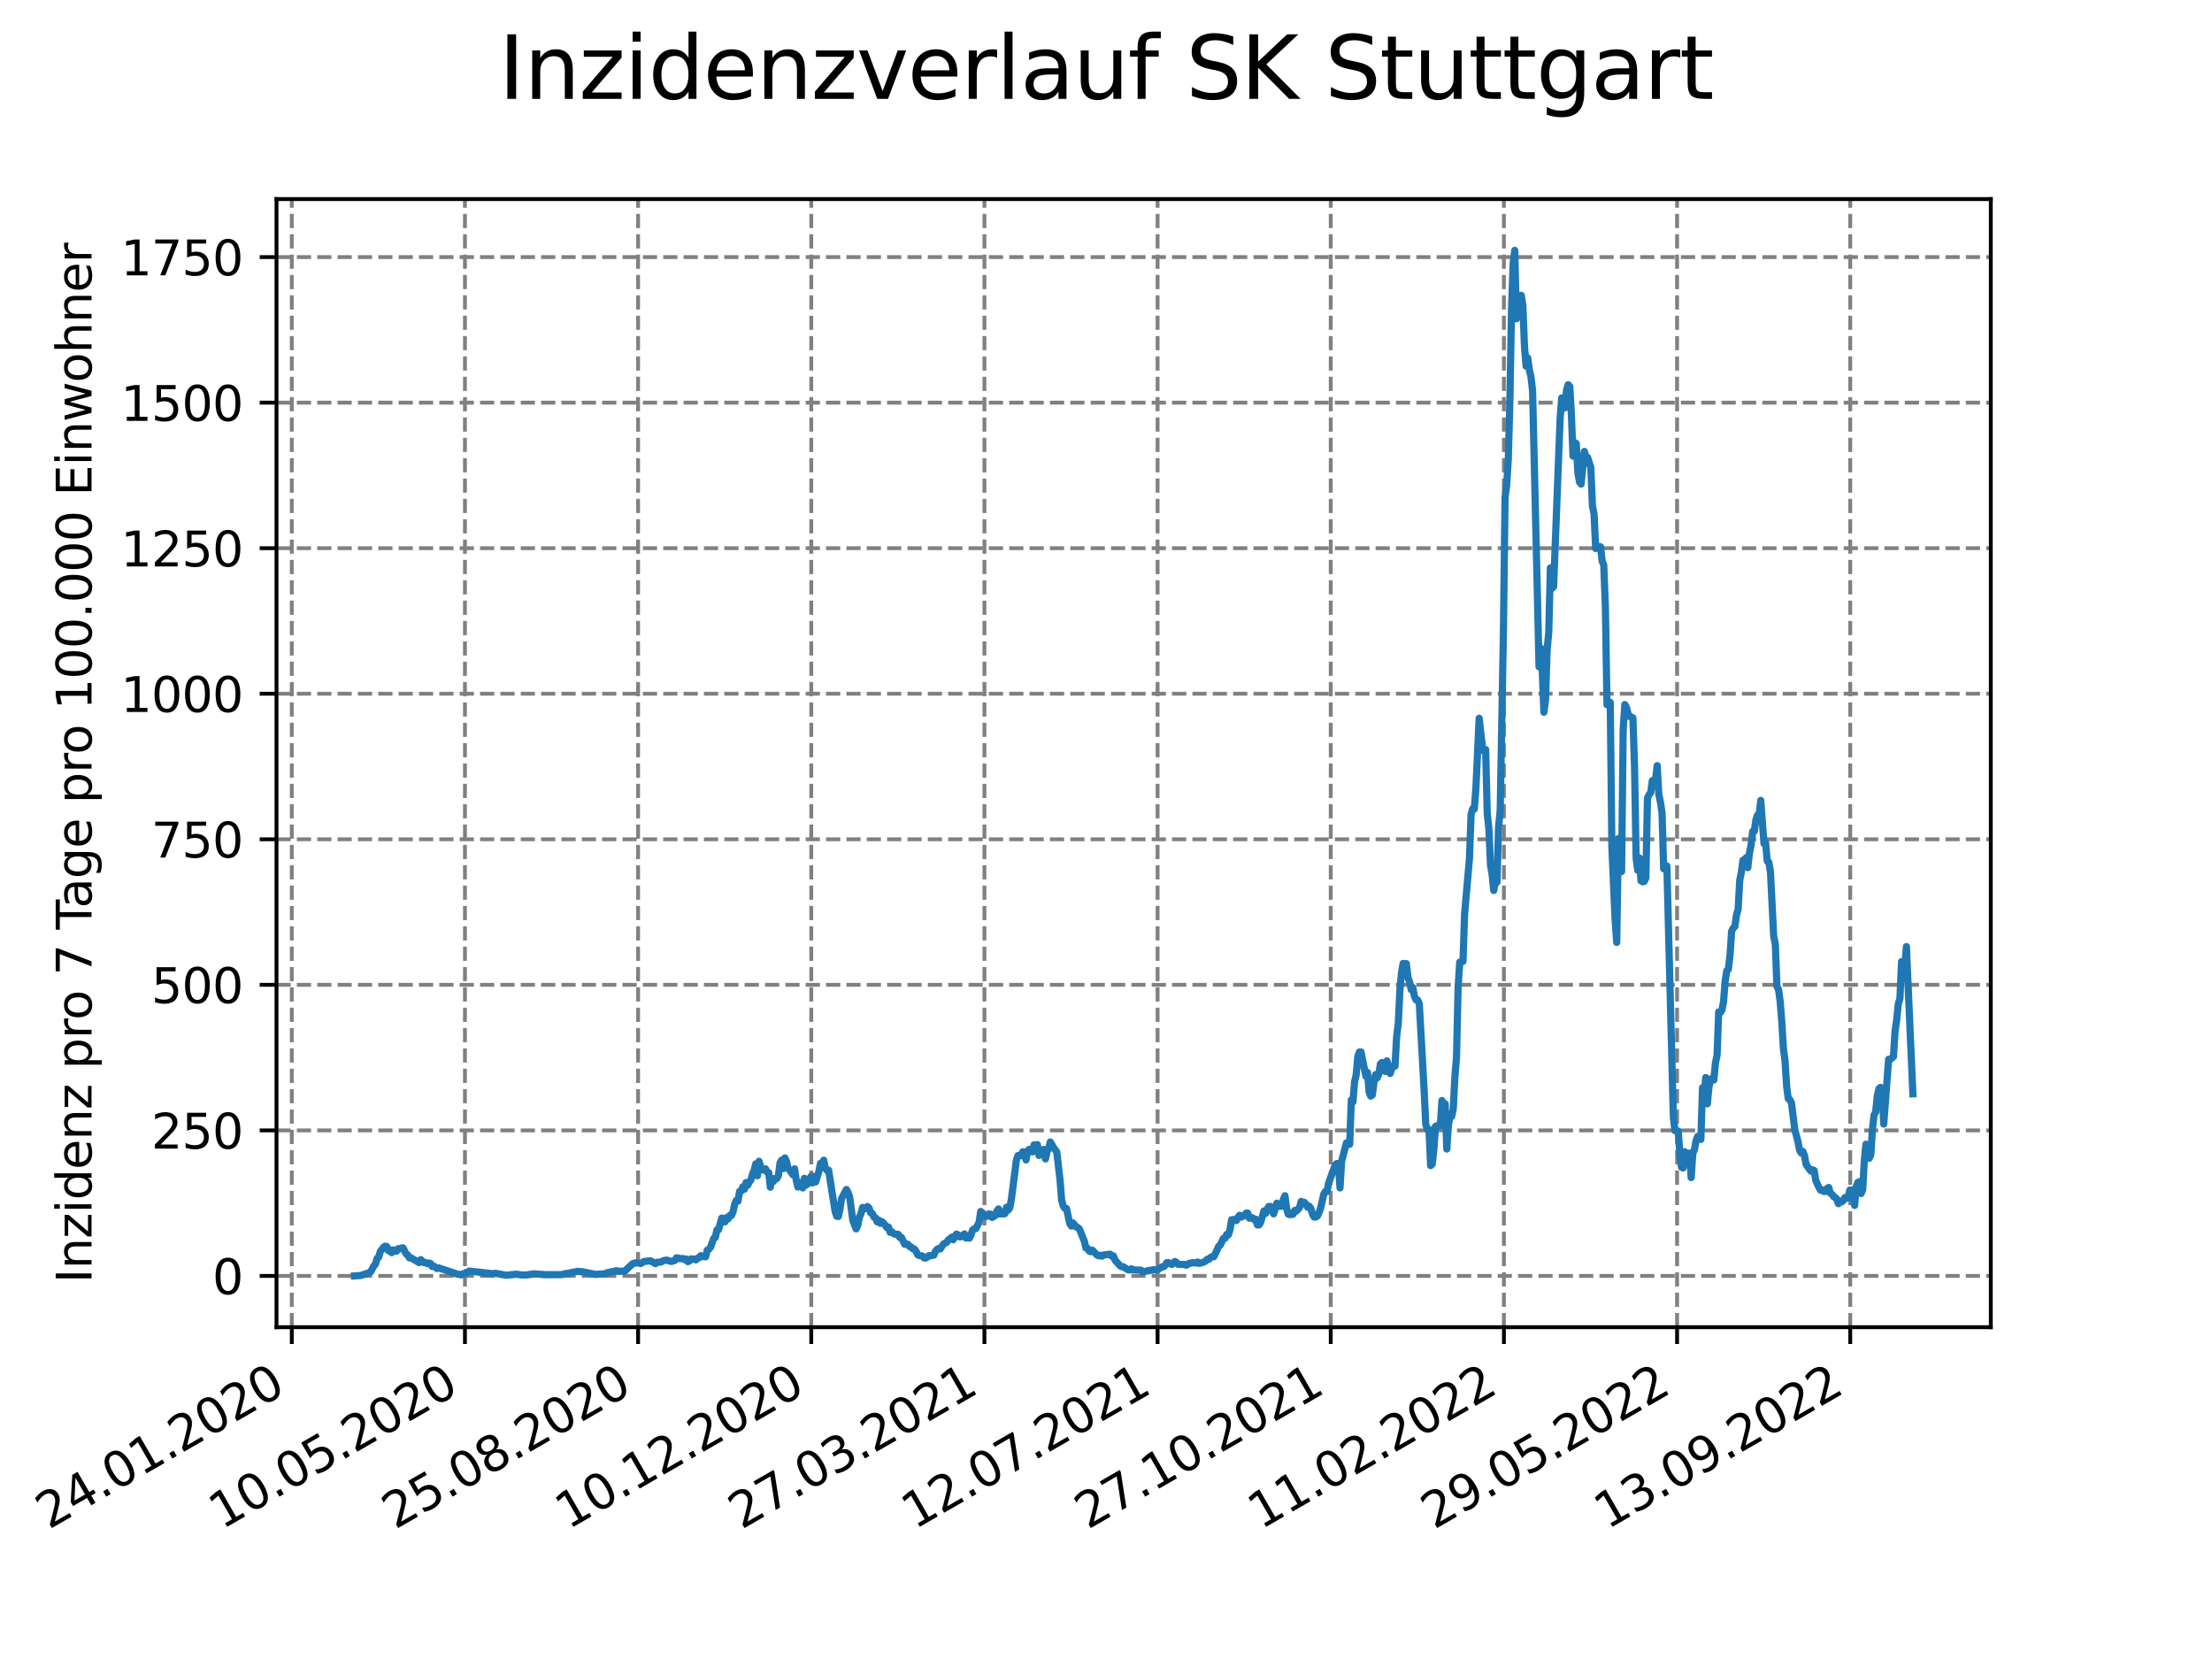 <?xml version="1.0" encoding="utf-8" standalone="no"?>
<!DOCTYPE svg PUBLIC "-//W3C//DTD SVG 1.1//EN"
  "http://www.w3.org/Graphics/SVG/1.1/DTD/svg11.dtd">
<svg xmlns:xlink="http://www.w3.org/1999/xlink" width="460.8pt" height="345.6pt" viewBox="0 0 460.8 345.6" xmlns="http://www.w3.org/2000/svg" version="1.1">
 <defs>
  <style type="text/css">*{stroke-linejoin: round; stroke-linecap: butt}</style>
 </defs>
 <g id="figure_1">
  <g id="patch_1">
   <path d="M 0 345.6 
L 460.8 345.6 
L 460.8 0 
L 0 0 
z
" style="fill: #ffffff"/>
  </g>
  <g id="axes_1">
   <g id="patch_2">
    <path d="M 57.6 276.48 
L 414.72 276.48 
L 414.72 41.472 
L 57.6 41.472 
z
" style="fill: #ffffff"/>
   </g>
   <g id="matplotlib.axis_1">
    <g id="xtick_1">
     <g id="line2d_1">
      <path d="M 60.783 276.48 
L 60.783 41.472 
" clip-path="url(#pcd054cbe69)" style="fill: none; stroke-dasharray: 2.96,1.28; stroke-dashoffset: 0; stroke: #808080; stroke-width: 0.8"/>
     </g>
     <g id="line2d_2">
      <defs>
       <path id="mf16e978d07" d="M 0 0 
L 0 3.5 
" style="stroke: #000000; stroke-width: 0.8"/>
      </defs>
      <g>
       <use xlink:href="#mf16e978d07" x="60.783" y="276.48" style="stroke: #000000; stroke-width: 0.8"/>
      </g>
     </g>
     <g id="text_1">
      <!-- 24.01.2020 -->
      <g transform="translate(10.158 318.689) rotate(-30) scale(0.1 -0.1)">
       <defs>
        <path id="DejaVuSans-32" d="M 1228 531 
L 3431 531 
L 3431 0 
L 469 0 
L 469 531 
Q 828 903 1448 1529 
Q 2069 2156 2228 2338 
Q 2531 2678 2651 2914 
Q 2772 3150 2772 3378 
Q 2772 3750 2511 3984 
Q 2250 4219 1831 4219 
Q 1534 4219 1204 4116 
Q 875 4013 500 3803 
L 500 4441 
Q 881 4594 1212 4672 
Q 1544 4750 1819 4750 
Q 2544 4750 2975 4387 
Q 3406 4025 3406 3419 
Q 3406 3131 3298 2873 
Q 3191 2616 2906 2266 
Q 2828 2175 2409 1742 
Q 1991 1309 1228 531 
z
" transform="scale(0.016)"/>
        <path id="DejaVuSans-34" d="M 2419 4116 
L 825 1625 
L 2419 1625 
L 2419 4116 
z
M 2253 4666 
L 3047 4666 
L 3047 1625 
L 3713 1625 
L 3713 1100 
L 3047 1100 
L 3047 0 
L 2419 0 
L 2419 1100 
L 313 1100 
L 313 1709 
L 2253 4666 
z
" transform="scale(0.016)"/>
        <path id="DejaVuSans-2e" d="M 684 794 
L 1344 794 
L 1344 0 
L 684 0 
L 684 794 
z
" transform="scale(0.016)"/>
        <path id="DejaVuSans-30" d="M 2034 4250 
Q 1547 4250 1301 3770 
Q 1056 3291 1056 2328 
Q 1056 1369 1301 889 
Q 1547 409 2034 409 
Q 2525 409 2770 889 
Q 3016 1369 3016 2328 
Q 3016 3291 2770 3770 
Q 2525 4250 2034 4250 
z
M 2034 4750 
Q 2819 4750 3233 4129 
Q 3647 3509 3647 2328 
Q 3647 1150 3233 529 
Q 2819 -91 2034 -91 
Q 1250 -91 836 529 
Q 422 1150 422 2328 
Q 422 3509 836 4129 
Q 1250 4750 2034 4750 
z
" transform="scale(0.016)"/>
        <path id="DejaVuSans-31" d="M 794 531 
L 1825 531 
L 1825 4091 
L 703 3866 
L 703 4441 
L 1819 4666 
L 2450 4666 
L 2450 531 
L 3481 531 
L 3481 0 
L 794 0 
L 794 531 
z
" transform="scale(0.016)"/>
       </defs>
       <use xlink:href="#DejaVuSans-32"/>
       <use xlink:href="#DejaVuSans-34" x="63.623"/>
       <use xlink:href="#DejaVuSans-2e" x="127.246"/>
       <use xlink:href="#DejaVuSans-30" x="159.033"/>
       <use xlink:href="#DejaVuSans-31" x="222.656"/>
       <use xlink:href="#DejaVuSans-2e" x="286.279"/>
       <use xlink:href="#DejaVuSans-32" x="318.066"/>
       <use xlink:href="#DejaVuSans-30" x="381.689"/>
       <use xlink:href="#DejaVuSans-32" x="445.312"/>
       <use xlink:href="#DejaVuSans-30" x="508.936"/>
      </g>
     </g>
    </g>
    <g id="xtick_2">
     <g id="line2d_3">
      <path d="M 96.856 276.48 
L 96.856 41.472 
" clip-path="url(#pcd054cbe69)" style="fill: none; stroke-dasharray: 2.96,1.28; stroke-dashoffset: 0; stroke: #808080; stroke-width: 0.8"/>
     </g>
     <g id="line2d_4">
      <g>
       <use xlink:href="#mf16e978d07" x="96.856" y="276.48" style="stroke: #000000; stroke-width: 0.8"/>
      </g>
     </g>
     <g id="text_2">
      <!-- 10.05.2020 -->
      <g transform="translate(46.231 318.689) rotate(-30) scale(0.1 -0.1)">
       <defs>
        <path id="DejaVuSans-35" d="M 691 4666 
L 3169 4666 
L 3169 4134 
L 1269 4134 
L 1269 2991 
Q 1406 3038 1543 3061 
Q 1681 3084 1819 3084 
Q 2600 3084 3056 2656 
Q 3513 2228 3513 1497 
Q 3513 744 3044 326 
Q 2575 -91 1722 -91 
Q 1428 -91 1123 -41 
Q 819 9 494 109 
L 494 744 
Q 775 591 1075 516 
Q 1375 441 1709 441 
Q 2250 441 2565 725 
Q 2881 1009 2881 1497 
Q 2881 1984 2565 2268 
Q 2250 2553 1709 2553 
Q 1456 2553 1204 2497 
Q 953 2441 691 2322 
L 691 4666 
z
" transform="scale(0.016)"/>
       </defs>
       <use xlink:href="#DejaVuSans-31"/>
       <use xlink:href="#DejaVuSans-30" x="63.623"/>
       <use xlink:href="#DejaVuSans-2e" x="127.246"/>
       <use xlink:href="#DejaVuSans-30" x="159.033"/>
       <use xlink:href="#DejaVuSans-35" x="222.656"/>
       <use xlink:href="#DejaVuSans-2e" x="286.279"/>
       <use xlink:href="#DejaVuSans-32" x="318.066"/>
       <use xlink:href="#DejaVuSans-30" x="381.689"/>
       <use xlink:href="#DejaVuSans-32" x="445.312"/>
       <use xlink:href="#DejaVuSans-30" x="508.936"/>
      </g>
     </g>
    </g>
    <g id="xtick_3">
     <g id="line2d_5">
      <path d="M 132.929 276.48 
L 132.929 41.472 
" clip-path="url(#pcd054cbe69)" style="fill: none; stroke-dasharray: 2.96,1.28; stroke-dashoffset: 0; stroke: #808080; stroke-width: 0.8"/>
     </g>
     <g id="line2d_6">
      <g>
       <use xlink:href="#mf16e978d07" x="132.929" y="276.48" style="stroke: #000000; stroke-width: 0.8"/>
      </g>
     </g>
     <g id="text_3">
      <!-- 25.08.2020 -->
      <g transform="translate(82.303 318.689) rotate(-30) scale(0.1 -0.1)">
       <defs>
        <path id="DejaVuSans-38" d="M 2034 2216 
Q 1584 2216 1326 1975 
Q 1069 1734 1069 1313 
Q 1069 891 1326 650 
Q 1584 409 2034 409 
Q 2484 409 2743 651 
Q 3003 894 3003 1313 
Q 3003 1734 2745 1975 
Q 2488 2216 2034 2216 
z
M 1403 2484 
Q 997 2584 770 2862 
Q 544 3141 544 3541 
Q 544 4100 942 4425 
Q 1341 4750 2034 4750 
Q 2731 4750 3128 4425 
Q 3525 4100 3525 3541 
Q 3525 3141 3298 2862 
Q 3072 2584 2669 2484 
Q 3125 2378 3379 2068 
Q 3634 1759 3634 1313 
Q 3634 634 3220 271 
Q 2806 -91 2034 -91 
Q 1263 -91 848 271 
Q 434 634 434 1313 
Q 434 1759 690 2068 
Q 947 2378 1403 2484 
z
M 1172 3481 
Q 1172 3119 1398 2916 
Q 1625 2713 2034 2713 
Q 2441 2713 2670 2916 
Q 2900 3119 2900 3481 
Q 2900 3844 2670 4047 
Q 2441 4250 2034 4250 
Q 1625 4250 1398 4047 
Q 1172 3844 1172 3481 
z
" transform="scale(0.016)"/>
       </defs>
       <use xlink:href="#DejaVuSans-32"/>
       <use xlink:href="#DejaVuSans-35" x="63.623"/>
       <use xlink:href="#DejaVuSans-2e" x="127.246"/>
       <use xlink:href="#DejaVuSans-30" x="159.033"/>
       <use xlink:href="#DejaVuSans-38" x="222.656"/>
       <use xlink:href="#DejaVuSans-2e" x="286.279"/>
       <use xlink:href="#DejaVuSans-32" x="318.066"/>
       <use xlink:href="#DejaVuSans-30" x="381.689"/>
       <use xlink:href="#DejaVuSans-32" x="445.312"/>
       <use xlink:href="#DejaVuSans-30" x="508.936"/>
      </g>
     </g>
    </g>
    <g id="xtick_4">
     <g id="line2d_7">
      <path d="M 169.001 276.48 
L 169.001 41.472 
" clip-path="url(#pcd054cbe69)" style="fill: none; stroke-dasharray: 2.96,1.28; stroke-dashoffset: 0; stroke: #808080; stroke-width: 0.8"/>
     </g>
     <g id="line2d_8">
      <g>
       <use xlink:href="#mf16e978d07" x="169.001" y="276.48" style="stroke: #000000; stroke-width: 0.8"/>
      </g>
     </g>
     <g id="text_4">
      <!-- 10.12.2020 -->
      <g transform="translate(118.376 318.689) rotate(-30) scale(0.1 -0.1)">
       <use xlink:href="#DejaVuSans-31"/>
       <use xlink:href="#DejaVuSans-30" x="63.623"/>
       <use xlink:href="#DejaVuSans-2e" x="127.246"/>
       <use xlink:href="#DejaVuSans-31" x="159.033"/>
       <use xlink:href="#DejaVuSans-32" x="222.656"/>
       <use xlink:href="#DejaVuSans-2e" x="286.279"/>
       <use xlink:href="#DejaVuSans-32" x="318.066"/>
       <use xlink:href="#DejaVuSans-30" x="381.689"/>
       <use xlink:href="#DejaVuSans-32" x="445.312"/>
       <use xlink:href="#DejaVuSans-30" x="508.936"/>
      </g>
     </g>
    </g>
    <g id="xtick_5">
     <g id="line2d_9">
      <path d="M 205.074 276.48 
L 205.074 41.472 
" clip-path="url(#pcd054cbe69)" style="fill: none; stroke-dasharray: 2.96,1.28; stroke-dashoffset: 0; stroke: #808080; stroke-width: 0.8"/>
     </g>
     <g id="line2d_10">
      <g>
       <use xlink:href="#mf16e978d07" x="205.074" y="276.48" style="stroke: #000000; stroke-width: 0.8"/>
      </g>
     </g>
     <g id="text_5">
      <!-- 27.03.2021 -->
      <g transform="translate(154.449 318.689) rotate(-30) scale(0.1 -0.1)">
       <defs>
        <path id="DejaVuSans-37" d="M 525 4666 
L 3525 4666 
L 3525 4397 
L 1831 0 
L 1172 0 
L 2766 4134 
L 525 4134 
L 525 4666 
z
" transform="scale(0.016)"/>
        <path id="DejaVuSans-33" d="M 2597 2516 
Q 3050 2419 3304 2112 
Q 3559 1806 3559 1356 
Q 3559 666 3084 287 
Q 2609 -91 1734 -91 
Q 1441 -91 1130 -33 
Q 819 25 488 141 
L 488 750 
Q 750 597 1062 519 
Q 1375 441 1716 441 
Q 2309 441 2620 675 
Q 2931 909 2931 1356 
Q 2931 1769 2642 2001 
Q 2353 2234 1838 2234 
L 1294 2234 
L 1294 2753 
L 1863 2753 
Q 2328 2753 2575 2939 
Q 2822 3125 2822 3475 
Q 2822 3834 2567 4026 
Q 2313 4219 1838 4219 
Q 1578 4219 1281 4162 
Q 984 4106 628 3988 
L 628 4550 
Q 988 4650 1302 4700 
Q 1616 4750 1894 4750 
Q 2613 4750 3031 4423 
Q 3450 4097 3450 3541 
Q 3450 3153 3228 2886 
Q 3006 2619 2597 2516 
z
" transform="scale(0.016)"/>
       </defs>
       <use xlink:href="#DejaVuSans-32"/>
       <use xlink:href="#DejaVuSans-37" x="63.623"/>
       <use xlink:href="#DejaVuSans-2e" x="127.246"/>
       <use xlink:href="#DejaVuSans-30" x="159.033"/>
       <use xlink:href="#DejaVuSans-33" x="222.656"/>
       <use xlink:href="#DejaVuSans-2e" x="286.279"/>
       <use xlink:href="#DejaVuSans-32" x="318.066"/>
       <use xlink:href="#DejaVuSans-30" x="381.689"/>
       <use xlink:href="#DejaVuSans-32" x="445.312"/>
       <use xlink:href="#DejaVuSans-31" x="508.936"/>
      </g>
     </g>
    </g>
    <g id="xtick_6">
     <g id="line2d_11">
      <path d="M 241.147 276.48 
L 241.147 41.472 
" clip-path="url(#pcd054cbe69)" style="fill: none; stroke-dasharray: 2.96,1.28; stroke-dashoffset: 0; stroke: #808080; stroke-width: 0.8"/>
     </g>
     <g id="line2d_12">
      <g>
       <use xlink:href="#mf16e978d07" x="241.147" y="276.48" style="stroke: #000000; stroke-width: 0.8"/>
      </g>
     </g>
     <g id="text_6">
      <!-- 12.07.2021 -->
      <g transform="translate(190.521 318.689) rotate(-30) scale(0.1 -0.1)">
       <use xlink:href="#DejaVuSans-31"/>
       <use xlink:href="#DejaVuSans-32" x="63.623"/>
       <use xlink:href="#DejaVuSans-2e" x="127.246"/>
       <use xlink:href="#DejaVuSans-30" x="159.033"/>
       <use xlink:href="#DejaVuSans-37" x="222.656"/>
       <use xlink:href="#DejaVuSans-2e" x="286.279"/>
       <use xlink:href="#DejaVuSans-32" x="318.066"/>
       <use xlink:href="#DejaVuSans-30" x="381.689"/>
       <use xlink:href="#DejaVuSans-32" x="445.312"/>
       <use xlink:href="#DejaVuSans-31" x="508.936"/>
      </g>
     </g>
    </g>
    <g id="xtick_7">
     <g id="line2d_13">
      <path d="M 277.219 276.48 
L 277.219 41.472 
" clip-path="url(#pcd054cbe69)" style="fill: none; stroke-dasharray: 2.96,1.28; stroke-dashoffset: 0; stroke: #808080; stroke-width: 0.8"/>
     </g>
     <g id="line2d_14">
      <g>
       <use xlink:href="#mf16e978d07" x="277.219" y="276.48" style="stroke: #000000; stroke-width: 0.8"/>
      </g>
     </g>
     <g id="text_7">
      <!-- 27.10.2021 -->
      <g transform="translate(226.594 318.689) rotate(-30) scale(0.1 -0.1)">
       <use xlink:href="#DejaVuSans-32"/>
       <use xlink:href="#DejaVuSans-37" x="63.623"/>
       <use xlink:href="#DejaVuSans-2e" x="127.246"/>
       <use xlink:href="#DejaVuSans-31" x="159.033"/>
       <use xlink:href="#DejaVuSans-30" x="222.656"/>
       <use xlink:href="#DejaVuSans-2e" x="286.279"/>
       <use xlink:href="#DejaVuSans-32" x="318.066"/>
       <use xlink:href="#DejaVuSans-30" x="381.689"/>
       <use xlink:href="#DejaVuSans-32" x="445.312"/>
       <use xlink:href="#DejaVuSans-31" x="508.936"/>
      </g>
     </g>
    </g>
    <g id="xtick_8">
     <g id="line2d_15">
      <path d="M 313.292 276.48 
L 313.292 41.472 
" clip-path="url(#pcd054cbe69)" style="fill: none; stroke-dasharray: 2.96,1.28; stroke-dashoffset: 0; stroke: #808080; stroke-width: 0.8"/>
     </g>
     <g id="line2d_16">
      <g>
       <use xlink:href="#mf16e978d07" x="313.292" y="276.48" style="stroke: #000000; stroke-width: 0.8"/>
      </g>
     </g>
     <g id="text_8">
      <!-- 11.02.2022 -->
      <g transform="translate(262.667 318.689) rotate(-30) scale(0.1 -0.1)">
       <use xlink:href="#DejaVuSans-31"/>
       <use xlink:href="#DejaVuSans-31" x="63.623"/>
       <use xlink:href="#DejaVuSans-2e" x="127.246"/>
       <use xlink:href="#DejaVuSans-30" x="159.033"/>
       <use xlink:href="#DejaVuSans-32" x="222.656"/>
       <use xlink:href="#DejaVuSans-2e" x="286.279"/>
       <use xlink:href="#DejaVuSans-32" x="318.066"/>
       <use xlink:href="#DejaVuSans-30" x="381.689"/>
       <use xlink:href="#DejaVuSans-32" x="445.312"/>
       <use xlink:href="#DejaVuSans-32" x="508.936"/>
      </g>
     </g>
    </g>
    <g id="xtick_9">
     <g id="line2d_17">
      <path d="M 349.365 276.48 
L 349.365 41.472 
" clip-path="url(#pcd054cbe69)" style="fill: none; stroke-dasharray: 2.96,1.28; stroke-dashoffset: 0; stroke: #808080; stroke-width: 0.8"/>
     </g>
     <g id="line2d_18">
      <g>
       <use xlink:href="#mf16e978d07" x="349.365" y="276.48" style="stroke: #000000; stroke-width: 0.8"/>
      </g>
     </g>
     <g id="text_9">
      <!-- 29.05.2022 -->
      <g transform="translate(298.74 318.689) rotate(-30) scale(0.1 -0.1)">
       <defs>
        <path id="DejaVuSans-39" d="M 703 97 
L 703 672 
Q 941 559 1184 500 
Q 1428 441 1663 441 
Q 2288 441 2617 861 
Q 2947 1281 2994 2138 
Q 2813 1869 2534 1725 
Q 2256 1581 1919 1581 
Q 1219 1581 811 2004 
Q 403 2428 403 3163 
Q 403 3881 828 4315 
Q 1253 4750 1959 4750 
Q 2769 4750 3195 4129 
Q 3622 3509 3622 2328 
Q 3622 1225 3098 567 
Q 2575 -91 1691 -91 
Q 1453 -91 1209 -44 
Q 966 3 703 97 
z
M 1959 2075 
Q 2384 2075 2632 2365 
Q 2881 2656 2881 3163 
Q 2881 3666 2632 3958 
Q 2384 4250 1959 4250 
Q 1534 4250 1286 3958 
Q 1038 3666 1038 3163 
Q 1038 2656 1286 2365 
Q 1534 2075 1959 2075 
z
" transform="scale(0.016)"/>
       </defs>
       <use xlink:href="#DejaVuSans-32"/>
       <use xlink:href="#DejaVuSans-39" x="63.623"/>
       <use xlink:href="#DejaVuSans-2e" x="127.246"/>
       <use xlink:href="#DejaVuSans-30" x="159.033"/>
       <use xlink:href="#DejaVuSans-35" x="222.656"/>
       <use xlink:href="#DejaVuSans-2e" x="286.279"/>
       <use xlink:href="#DejaVuSans-32" x="318.066"/>
       <use xlink:href="#DejaVuSans-30" x="381.689"/>
       <use xlink:href="#DejaVuSans-32" x="445.312"/>
       <use xlink:href="#DejaVuSans-32" x="508.936"/>
      </g>
     </g>
    </g>
    <g id="xtick_10">
     <g id="line2d_19">
      <path d="M 385.438 276.48 
L 385.438 41.472 
" clip-path="url(#pcd054cbe69)" style="fill: none; stroke-dasharray: 2.96,1.28; stroke-dashoffset: 0; stroke: #808080; stroke-width: 0.8"/>
     </g>
     <g id="line2d_20">
      <g>
       <use xlink:href="#mf16e978d07" x="385.438" y="276.48" style="stroke: #000000; stroke-width: 0.8"/>
      </g>
     </g>
     <g id="text_10">
      <!-- 13.09.2022 -->
      <g transform="translate(334.812 318.689) rotate(-30) scale(0.1 -0.1)">
       <use xlink:href="#DejaVuSans-31"/>
       <use xlink:href="#DejaVuSans-33" x="63.623"/>
       <use xlink:href="#DejaVuSans-2e" x="127.246"/>
       <use xlink:href="#DejaVuSans-30" x="159.033"/>
       <use xlink:href="#DejaVuSans-39" x="222.656"/>
       <use xlink:href="#DejaVuSans-2e" x="286.279"/>
       <use xlink:href="#DejaVuSans-32" x="318.066"/>
       <use xlink:href="#DejaVuSans-30" x="381.689"/>
       <use xlink:href="#DejaVuSans-32" x="445.312"/>
       <use xlink:href="#DejaVuSans-32" x="508.936"/>
      </g>
     </g>
    </g>
   </g>
   <g id="matplotlib.axis_2">
    <g id="ytick_1">
     <g id="line2d_21">
      <path d="M 57.6 265.798 
L 414.72 265.798 
" clip-path="url(#pcd054cbe69)" style="fill: none; stroke-dasharray: 2.96,1.28; stroke-dashoffset: 0; stroke: #808080; stroke-width: 0.8"/>
     </g>
     <g id="line2d_22">
      <defs>
       <path id="md5e1690aed" d="M 0 0 
L -3.5 0 
" style="stroke: #000000; stroke-width: 0.8"/>
      </defs>
      <g>
       <use xlink:href="#md5e1690aed" x="57.6" y="265.798" style="stroke: #000000; stroke-width: 0.8"/>
      </g>
     </g>
     <g id="text_11">
      <!-- 0 -->
      <g transform="translate(44.237 269.597) scale(0.1 -0.1)">
       <use xlink:href="#DejaVuSans-30"/>
      </g>
     </g>
    </g>
    <g id="ytick_2">
     <g id="line2d_23">
      <path d="M 57.6 235.478 
L 414.72 235.478 
" clip-path="url(#pcd054cbe69)" style="fill: none; stroke-dasharray: 2.96,1.28; stroke-dashoffset: 0; stroke: #808080; stroke-width: 0.8"/>
     </g>
     <g id="line2d_24">
      <g>
       <use xlink:href="#md5e1690aed" x="57.6" y="235.478" style="stroke: #000000; stroke-width: 0.8"/>
      </g>
     </g>
     <g id="text_12">
      <!-- 250 -->
      <g transform="translate(31.512 239.277) scale(0.1 -0.1)">
       <use xlink:href="#DejaVuSans-32"/>
       <use xlink:href="#DejaVuSans-35" x="63.623"/>
       <use xlink:href="#DejaVuSans-30" x="127.246"/>
      </g>
     </g>
    </g>
    <g id="ytick_3">
     <g id="line2d_25">
      <path d="M 57.6 205.158 
L 414.72 205.158 
" clip-path="url(#pcd054cbe69)" style="fill: none; stroke-dasharray: 2.96,1.28; stroke-dashoffset: 0; stroke: #808080; stroke-width: 0.8"/>
     </g>
     <g id="line2d_26">
      <g>
       <use xlink:href="#md5e1690aed" x="57.6" y="205.158" style="stroke: #000000; stroke-width: 0.8"/>
      </g>
     </g>
     <g id="text_13">
      <!-- 500 -->
      <g transform="translate(31.512 208.957) scale(0.1 -0.1)">
       <use xlink:href="#DejaVuSans-35"/>
       <use xlink:href="#DejaVuSans-30" x="63.623"/>
       <use xlink:href="#DejaVuSans-30" x="127.246"/>
      </g>
     </g>
    </g>
    <g id="ytick_4">
     <g id="line2d_27">
      <path d="M 57.6 174.837 
L 414.72 174.837 
" clip-path="url(#pcd054cbe69)" style="fill: none; stroke-dasharray: 2.96,1.28; stroke-dashoffset: 0; stroke: #808080; stroke-width: 0.8"/>
     </g>
     <g id="line2d_28">
      <g>
       <use xlink:href="#md5e1690aed" x="57.6" y="174.837" style="stroke: #000000; stroke-width: 0.8"/>
      </g>
     </g>
     <g id="text_14">
      <!-- 750 -->
      <g transform="translate(31.512 178.637) scale(0.1 -0.1)">
       <use xlink:href="#DejaVuSans-37"/>
       <use xlink:href="#DejaVuSans-35" x="63.623"/>
       <use xlink:href="#DejaVuSans-30" x="127.246"/>
      </g>
     </g>
    </g>
    <g id="ytick_5">
     <g id="line2d_29">
      <path d="M 57.6 144.517 
L 414.72 144.517 
" clip-path="url(#pcd054cbe69)" style="fill: none; stroke-dasharray: 2.96,1.28; stroke-dashoffset: 0; stroke: #808080; stroke-width: 0.8"/>
     </g>
     <g id="line2d_30">
      <g>
       <use xlink:href="#md5e1690aed" x="57.6" y="144.517" style="stroke: #000000; stroke-width: 0.8"/>
      </g>
     </g>
     <g id="text_15">
      <!-- 1000 -->
      <g transform="translate(25.15 148.317) scale(0.1 -0.1)">
       <use xlink:href="#DejaVuSans-31"/>
       <use xlink:href="#DejaVuSans-30" x="63.623"/>
       <use xlink:href="#DejaVuSans-30" x="127.246"/>
       <use xlink:href="#DejaVuSans-30" x="190.869"/>
      </g>
     </g>
    </g>
    <g id="ytick_6">
     <g id="line2d_31">
      <path d="M 57.6 114.197 
L 414.72 114.197 
" clip-path="url(#pcd054cbe69)" style="fill: none; stroke-dasharray: 2.96,1.28; stroke-dashoffset: 0; stroke: #808080; stroke-width: 0.8"/>
     </g>
     <g id="line2d_32">
      <g>
       <use xlink:href="#md5e1690aed" x="57.6" y="114.197" style="stroke: #000000; stroke-width: 0.8"/>
      </g>
     </g>
     <g id="text_16">
      <!-- 1250 -->
      <g transform="translate(25.15 117.996) scale(0.1 -0.1)">
       <use xlink:href="#DejaVuSans-31"/>
       <use xlink:href="#DejaVuSans-32" x="63.623"/>
       <use xlink:href="#DejaVuSans-35" x="127.246"/>
       <use xlink:href="#DejaVuSans-30" x="190.869"/>
      </g>
     </g>
    </g>
    <g id="ytick_7">
     <g id="line2d_33">
      <path d="M 57.6 83.877 
L 414.72 83.877 
" clip-path="url(#pcd054cbe69)" style="fill: none; stroke-dasharray: 2.96,1.28; stroke-dashoffset: 0; stroke: #808080; stroke-width: 0.8"/>
     </g>
     <g id="line2d_34">
      <g>
       <use xlink:href="#md5e1690aed" x="57.6" y="83.877" style="stroke: #000000; stroke-width: 0.8"/>
      </g>
     </g>
     <g id="text_17">
      <!-- 1500 -->
      <g transform="translate(25.15 87.676) scale(0.1 -0.1)">
       <use xlink:href="#DejaVuSans-31"/>
       <use xlink:href="#DejaVuSans-35" x="63.623"/>
       <use xlink:href="#DejaVuSans-30" x="127.246"/>
       <use xlink:href="#DejaVuSans-30" x="190.869"/>
      </g>
     </g>
    </g>
    <g id="ytick_8">
     <g id="line2d_35">
      <path d="M 57.6 53.557 
L 414.72 53.557 
" clip-path="url(#pcd054cbe69)" style="fill: none; stroke-dasharray: 2.96,1.28; stroke-dashoffset: 0; stroke: #808080; stroke-width: 0.8"/>
     </g>
     <g id="line2d_36">
      <g>
       <use xlink:href="#md5e1690aed" x="57.6" y="53.557" style="stroke: #000000; stroke-width: 0.8"/>
      </g>
     </g>
     <g id="text_18">
      <!-- 1750 -->
      <g transform="translate(25.15 57.356) scale(0.1 -0.1)">
       <use xlink:href="#DejaVuSans-31"/>
       <use xlink:href="#DejaVuSans-37" x="63.623"/>
       <use xlink:href="#DejaVuSans-35" x="127.246"/>
       <use xlink:href="#DejaVuSans-30" x="190.869"/>
      </g>
     </g>
    </g>
    <g id="text_19">
     <!-- Inzidenz pro 7 Tage pro 100.000 Einwohner -->
     <g transform="translate(19.07 267.301) rotate(-90) scale(0.1 -0.1)">
      <defs>
       <path id="DejaVuSans-49" d="M 628 4666 
L 1259 4666 
L 1259 0 
L 628 0 
L 628 4666 
z
" transform="scale(0.016)"/>
       <path id="DejaVuSans-6e" d="M 3513 2113 
L 3513 0 
L 2938 0 
L 2938 2094 
Q 2938 2591 2744 2837 
Q 2550 3084 2163 3084 
Q 1697 3084 1428 2787 
Q 1159 2491 1159 1978 
L 1159 0 
L 581 0 
L 581 3500 
L 1159 3500 
L 1159 2956 
Q 1366 3272 1645 3428 
Q 1925 3584 2291 3584 
Q 2894 3584 3203 3211 
Q 3513 2838 3513 2113 
z
" transform="scale(0.016)"/>
       <path id="DejaVuSans-7a" d="M 353 3500 
L 3084 3500 
L 3084 2975 
L 922 459 
L 3084 459 
L 3084 0 
L 275 0 
L 275 525 
L 2438 3041 
L 353 3041 
L 353 3500 
z
" transform="scale(0.016)"/>
       <path id="DejaVuSans-69" d="M 603 3500 
L 1178 3500 
L 1178 0 
L 603 0 
L 603 3500 
z
M 603 4863 
L 1178 4863 
L 1178 4134 
L 603 4134 
L 603 4863 
z
" transform="scale(0.016)"/>
       <path id="DejaVuSans-64" d="M 2906 2969 
L 2906 4863 
L 3481 4863 
L 3481 0 
L 2906 0 
L 2906 525 
Q 2725 213 2448 61 
Q 2172 -91 1784 -91 
Q 1150 -91 751 415 
Q 353 922 353 1747 
Q 353 2572 751 3078 
Q 1150 3584 1784 3584 
Q 2172 3584 2448 3432 
Q 2725 3281 2906 2969 
z
M 947 1747 
Q 947 1113 1208 752 
Q 1469 391 1925 391 
Q 2381 391 2643 752 
Q 2906 1113 2906 1747 
Q 2906 2381 2643 2742 
Q 2381 3103 1925 3103 
Q 1469 3103 1208 2742 
Q 947 2381 947 1747 
z
" transform="scale(0.016)"/>
       <path id="DejaVuSans-65" d="M 3597 1894 
L 3597 1613 
L 953 1613 
Q 991 1019 1311 708 
Q 1631 397 2203 397 
Q 2534 397 2845 478 
Q 3156 559 3463 722 
L 3463 178 
Q 3153 47 2828 -22 
Q 2503 -91 2169 -91 
Q 1331 -91 842 396 
Q 353 884 353 1716 
Q 353 2575 817 3079 
Q 1281 3584 2069 3584 
Q 2775 3584 3186 3129 
Q 3597 2675 3597 1894 
z
M 3022 2063 
Q 3016 2534 2758 2815 
Q 2500 3097 2075 3097 
Q 1594 3097 1305 2825 
Q 1016 2553 972 2059 
L 3022 2063 
z
" transform="scale(0.016)"/>
       <path id="DejaVuSans-20" transform="scale(0.016)"/>
       <path id="DejaVuSans-70" d="M 1159 525 
L 1159 -1331 
L 581 -1331 
L 581 3500 
L 1159 3500 
L 1159 2969 
Q 1341 3281 1617 3432 
Q 1894 3584 2278 3584 
Q 2916 3584 3314 3078 
Q 3713 2572 3713 1747 
Q 3713 922 3314 415 
Q 2916 -91 2278 -91 
Q 1894 -91 1617 61 
Q 1341 213 1159 525 
z
M 3116 1747 
Q 3116 2381 2855 2742 
Q 2594 3103 2138 3103 
Q 1681 3103 1420 2742 
Q 1159 2381 1159 1747 
Q 1159 1113 1420 752 
Q 1681 391 2138 391 
Q 2594 391 2855 752 
Q 3116 1113 3116 1747 
z
" transform="scale(0.016)"/>
       <path id="DejaVuSans-72" d="M 2631 2963 
Q 2534 3019 2420 3045 
Q 2306 3072 2169 3072 
Q 1681 3072 1420 2755 
Q 1159 2438 1159 1844 
L 1159 0 
L 581 0 
L 581 3500 
L 1159 3500 
L 1159 2956 
Q 1341 3275 1631 3429 
Q 1922 3584 2338 3584 
Q 2397 3584 2469 3576 
Q 2541 3569 2628 3553 
L 2631 2963 
z
" transform="scale(0.016)"/>
       <path id="DejaVuSans-6f" d="M 1959 3097 
Q 1497 3097 1228 2736 
Q 959 2375 959 1747 
Q 959 1119 1226 758 
Q 1494 397 1959 397 
Q 2419 397 2687 759 
Q 2956 1122 2956 1747 
Q 2956 2369 2687 2733 
Q 2419 3097 1959 3097 
z
M 1959 3584 
Q 2709 3584 3137 3096 
Q 3566 2609 3566 1747 
Q 3566 888 3137 398 
Q 2709 -91 1959 -91 
Q 1206 -91 779 398 
Q 353 888 353 1747 
Q 353 2609 779 3096 
Q 1206 3584 1959 3584 
z
" transform="scale(0.016)"/>
       <path id="DejaVuSans-54" d="M -19 4666 
L 3928 4666 
L 3928 4134 
L 2272 4134 
L 2272 0 
L 1638 0 
L 1638 4134 
L -19 4134 
L -19 4666 
z
" transform="scale(0.016)"/>
       <path id="DejaVuSans-61" d="M 2194 1759 
Q 1497 1759 1228 1600 
Q 959 1441 959 1056 
Q 959 750 1161 570 
Q 1363 391 1709 391 
Q 2188 391 2477 730 
Q 2766 1069 2766 1631 
L 2766 1759 
L 2194 1759 
z
M 3341 1997 
L 3341 0 
L 2766 0 
L 2766 531 
Q 2569 213 2275 61 
Q 1981 -91 1556 -91 
Q 1019 -91 701 211 
Q 384 513 384 1019 
Q 384 1609 779 1909 
Q 1175 2209 1959 2209 
L 2766 2209 
L 2766 2266 
Q 2766 2663 2505 2880 
Q 2244 3097 1772 3097 
Q 1472 3097 1187 3025 
Q 903 2953 641 2809 
L 641 3341 
Q 956 3463 1253 3523 
Q 1550 3584 1831 3584 
Q 2591 3584 2966 3190 
Q 3341 2797 3341 1997 
z
" transform="scale(0.016)"/>
       <path id="DejaVuSans-67" d="M 2906 1791 
Q 2906 2416 2648 2759 
Q 2391 3103 1925 3103 
Q 1463 3103 1205 2759 
Q 947 2416 947 1791 
Q 947 1169 1205 825 
Q 1463 481 1925 481 
Q 2391 481 2648 825 
Q 2906 1169 2906 1791 
z
M 3481 434 
Q 3481 -459 3084 -895 
Q 2688 -1331 1869 -1331 
Q 1566 -1331 1297 -1286 
Q 1028 -1241 775 -1147 
L 775 -588 
Q 1028 -725 1275 -790 
Q 1522 -856 1778 -856 
Q 2344 -856 2625 -561 
Q 2906 -266 2906 331 
L 2906 616 
Q 2728 306 2450 153 
Q 2172 0 1784 0 
Q 1141 0 747 490 
Q 353 981 353 1791 
Q 353 2603 747 3093 
Q 1141 3584 1784 3584 
Q 2172 3584 2450 3431 
Q 2728 3278 2906 2969 
L 2906 3500 
L 3481 3500 
L 3481 434 
z
" transform="scale(0.016)"/>
       <path id="DejaVuSans-45" d="M 628 4666 
L 3578 4666 
L 3578 4134 
L 1259 4134 
L 1259 2753 
L 3481 2753 
L 3481 2222 
L 1259 2222 
L 1259 531 
L 3634 531 
L 3634 0 
L 628 0 
L 628 4666 
z
" transform="scale(0.016)"/>
       <path id="DejaVuSans-77" d="M 269 3500 
L 844 3500 
L 1563 769 
L 2278 3500 
L 2956 3500 
L 3675 769 
L 4391 3500 
L 4966 3500 
L 4050 0 
L 3372 0 
L 2619 2869 
L 1863 0 
L 1184 0 
L 269 3500 
z
" transform="scale(0.016)"/>
       <path id="DejaVuSans-68" d="M 3513 2113 
L 3513 0 
L 2938 0 
L 2938 2094 
Q 2938 2591 2744 2837 
Q 2550 3084 2163 3084 
Q 1697 3084 1428 2787 
Q 1159 2491 1159 1978 
L 1159 0 
L 581 0 
L 581 4863 
L 1159 4863 
L 1159 2956 
Q 1366 3272 1645 3428 
Q 1925 3584 2291 3584 
Q 2894 3584 3203 3211 
Q 3513 2838 3513 2113 
z
" transform="scale(0.016)"/>
      </defs>
      <use xlink:href="#DejaVuSans-49"/>
      <use xlink:href="#DejaVuSans-6e" x="29.492"/>
      <use xlink:href="#DejaVuSans-7a" x="92.871"/>
      <use xlink:href="#DejaVuSans-69" x="145.361"/>
      <use xlink:href="#DejaVuSans-64" x="173.145"/>
      <use xlink:href="#DejaVuSans-65" x="236.621"/>
      <use xlink:href="#DejaVuSans-6e" x="298.145"/>
      <use xlink:href="#DejaVuSans-7a" x="361.523"/>
      <use xlink:href="#DejaVuSans-20" x="414.014"/>
      <use xlink:href="#DejaVuSans-70" x="445.801"/>
      <use xlink:href="#DejaVuSans-72" x="509.277"/>
      <use xlink:href="#DejaVuSans-6f" x="548.141"/>
      <use xlink:href="#DejaVuSans-20" x="609.322"/>
      <use xlink:href="#DejaVuSans-37" x="641.109"/>
      <use xlink:href="#DejaVuSans-20" x="704.732"/>
      <use xlink:href="#DejaVuSans-54" x="736.52"/>
      <use xlink:href="#DejaVuSans-61" x="781.104"/>
      <use xlink:href="#DejaVuSans-67" x="842.383"/>
      <use xlink:href="#DejaVuSans-65" x="905.859"/>
      <use xlink:href="#DejaVuSans-20" x="967.383"/>
      <use xlink:href="#DejaVuSans-70" x="999.17"/>
      <use xlink:href="#DejaVuSans-72" x="1062.646"/>
      <use xlink:href="#DejaVuSans-6f" x="1101.51"/>
      <use xlink:href="#DejaVuSans-20" x="1162.691"/>
      <use xlink:href="#DejaVuSans-31" x="1194.479"/>
      <use xlink:href="#DejaVuSans-30" x="1258.102"/>
      <use xlink:href="#DejaVuSans-30" x="1321.725"/>
      <use xlink:href="#DejaVuSans-2e" x="1385.348"/>
      <use xlink:href="#DejaVuSans-30" x="1417.135"/>
      <use xlink:href="#DejaVuSans-30" x="1480.758"/>
      <use xlink:href="#DejaVuSans-30" x="1544.381"/>
      <use xlink:href="#DejaVuSans-20" x="1608.004"/>
      <use xlink:href="#DejaVuSans-45" x="1639.791"/>
      <use xlink:href="#DejaVuSans-69" x="1702.975"/>
      <use xlink:href="#DejaVuSans-6e" x="1730.758"/>
      <use xlink:href="#DejaVuSans-77" x="1794.137"/>
      <use xlink:href="#DejaVuSans-6f" x="1875.924"/>
      <use xlink:href="#DejaVuSans-68" x="1937.105"/>
      <use xlink:href="#DejaVuSans-6e" x="2000.484"/>
      <use xlink:href="#DejaVuSans-65" x="2063.863"/>
      <use xlink:href="#DejaVuSans-72" x="2125.387"/>
     </g>
    </g>
   </g>
   <g id="line2d_37">
    <path d="M 73.833 265.798 
L 75.181 265.702 
L 76.867 265.13 
L 77.204 264.959 
L 77.878 263.719 
L 78.215 263.338 
L 78.553 262.155 
L 78.89 261.869 
L 79.227 260.706 
L 79.901 259.828 
L 80.238 259.599 
L 80.575 259.676 
L 80.912 260.534 
L 81.25 260.362 
L 81.587 260.954 
L 81.924 260.381 
L 82.598 260.648 
L 82.935 260.133 
L 83.272 260.153 
L 83.609 259.981 
L 83.947 259.943 
L 84.621 261.24 
L 84.958 261.449 
L 85.295 262.041 
L 85.632 262.041 
L 87.318 263.032 
L 87.655 262.403 
L 88.329 263.032 
L 88.666 263.013 
L 89.004 263.223 
L 89.341 263.109 
L 89.678 263.204 
L 90.015 263.833 
L 90.352 263.738 
L 91.026 264.253 
L 91.363 264.119 
L 93.723 264.901 
L 95.409 265.474 
L 95.746 265.474 
L 96.083 265.588 
L 96.42 265.359 
L 96.757 265.34 
L 97.095 265.073 
L 97.432 264.997 
L 97.769 264.787 
L 99.454 264.978 
L 102.826 265.359 
L 103.163 265.245 
L 103.837 265.359 
L 104.849 265.55 
L 105.523 265.664 
L 106.197 265.569 
L 107.546 265.435 
L 108.557 265.588 
L 109.568 265.607 
L 111.254 265.359 
L 113.614 265.531 
L 116.985 265.531 
L 117.659 265.34 
L 118.334 265.245 
L 120.356 264.844 
L 121.368 264.94 
L 124.065 265.474 
L 126.088 265.34 
L 126.425 265.149 
L 128.448 264.711 
L 128.785 264.863 
L 129.459 264.806 
L 130.133 264.825 
L 131.145 263.852 
L 131.819 263.242 
L 132.493 263.051 
L 133.504 263.204 
L 134.179 262.784 
L 135.527 262.651 
L 136.539 263.242 
L 136.876 262.956 
L 137.55 262.918 
L 137.887 262.823 
L 138.224 262.594 
L 138.898 262.498 
L 139.573 262.727 
L 139.91 262.784 
L 140.584 262.556 
L 140.921 262.041 
L 141.258 262.06 
L 141.596 262.212 
L 142.27 262.174 
L 142.607 262.403 
L 142.944 262.27 
L 143.281 262.823 
L 143.618 262.689 
L 143.955 262.25 
L 144.63 262.289 
L 144.967 262.46 
L 145.304 262.117 
L 145.641 262.022 
L 145.978 261.583 
L 146.315 261.755 
L 146.99 261.812 
L 147.327 260.439 
L 147.664 260.248 
L 148.001 259.847 
L 148.675 257.997 
L 149.012 257.788 
L 149.349 256.205 
L 149.687 256.166 
L 150.361 253.744 
L 150.698 254.393 
L 151.035 254.545 
L 151.372 253.611 
L 151.709 253.897 
L 152.046 253.191 
L 152.384 253.21 
L 152.721 252.371 
L 153.058 250.826 
L 153.395 250.044 
L 153.732 250.216 
L 154.069 248.194 
L 154.406 248.099 
L 154.744 247.222 
L 155.081 247.737 
L 155.418 246.344 
L 155.755 246.917 
L 156.092 246.211 
L 156.429 245.81 
L 156.766 244.552 
L 157.103 243.789 
L 157.441 242.454 
L 157.778 244.933 
L 158.115 241.92 
L 158.452 243.045 
L 158.789 243.713 
L 159.463 243.484 
L 159.8 244.17 
L 160.138 244.285 
L 160.475 247.317 
L 160.812 245.467 
L 161.149 246.097 
L 161.486 245.524 
L 161.823 245.524 
L 162.16 244.895 
L 162.497 242.263 
L 162.835 241.672 
L 163.172 243.446 
L 163.509 241.214 
L 163.846 241.977 
L 164.183 243.426 
L 164.52 243.77 
L 165.194 244.742 
L 165.532 243.484 
L 165.869 245.83 
L 166.206 247.279 
L 166.543 246.974 
L 166.88 246.383 
L 167.217 247.47 
L 167.554 245.467 
L 167.892 246.878 
L 168.229 246.65 
L 168.903 245.105 
L 169.24 246.421 
L 169.577 245.067 
L 169.914 246.211 
L 170.589 244.037 
L 170.926 242.358 
L 171.263 242.358 
L 171.6 241.691 
L 171.937 243.369 
L 172.274 243.808 
L 172.611 243.77 
L 173.96 252.314 
L 174.297 253.363 
L 174.634 253.42 
L 174.971 251.952 
L 175.308 249.701 
L 176.32 247.794 
L 176.657 248.385 
L 176.994 249.339 
L 177.668 254.278 
L 178.342 255.995 
L 178.68 255.308 
L 179.017 253.573 
L 179.354 252.848 
L 179.691 251.532 
L 180.028 251.837 
L 180.365 251.723 
L 180.702 251.341 
L 181.04 251.646 
L 181.377 252.638 
L 181.714 252.791 
L 182.051 253.535 
L 182.388 253.687 
L 182.725 254.526 
L 183.062 254.183 
L 183.399 254.831 
L 183.737 254.488 
L 184.411 255.213 
L 184.748 255.747 
L 185.085 255.613 
L 185.422 256.72 
L 185.759 256.567 
L 186.096 256.929 
L 186.434 257.12 
L 187.108 257.139 
L 187.445 257.788 
L 187.782 257.769 
L 188.456 259.199 
L 188.793 259.104 
L 189.131 259.218 
L 189.468 259.676 
L 189.805 259.771 
L 190.142 260.133 
L 190.479 260.191 
L 190.816 260.629 
L 191.153 261.373 
L 191.491 261.564 
L 192.165 261.64 
L 192.502 262.041 
L 192.839 262.079 
L 193.176 261.888 
L 193.513 261.564 
L 193.85 261.583 
L 194.525 261.468 
L 194.862 260.687 
L 195.199 260.286 
L 195.536 260.076 
L 195.873 260.191 
L 196.547 259.142 
L 197.222 258.798 
L 197.559 258.283 
L 197.896 258.093 
L 198.233 257.73 
L 198.57 258.264 
L 198.907 257.521 
L 199.244 257.082 
L 199.582 257.235 
L 199.919 257.673 
L 200.256 257.635 
L 200.93 257.044 
L 201.267 257.921 
L 201.604 257.673 
L 201.941 257.94 
L 202.279 257.215 
L 202.616 256.224 
L 202.953 255.995 
L 203.29 255.957 
L 203.964 254.622 
L 204.301 252.371 
L 204.639 252.619 
L 204.976 253.191 
L 205.313 253.439 
L 205.65 253.344 
L 205.987 252.886 
L 206.324 252.943 
L 206.661 253.611 
L 207.336 253.229 
L 207.673 252.257 
L 208.01 251.837 
L 208.347 252.905 
L 208.684 252.428 
L 209.021 252.905 
L 209.358 252.81 
L 209.695 251.475 
L 210.033 252.085 
L 210.37 251.57 
L 210.707 249.682 
L 211.718 241.767 
L 212.055 240.737 
L 212.392 240.642 
L 212.73 240.737 
L 213.067 239.936 
L 213.404 240.566 
L 213.741 241.634 
L 214.078 239.765 
L 214.415 239.421 
L 215.089 239.955 
L 215.427 238.468 
L 215.764 239.727 
L 216.101 238.449 
L 216.438 240.699 
L 216.775 240.394 
L 217.112 239.555 
L 217.449 239.44 
L 217.787 241.424 
L 218.124 239.898 
L 218.461 239.269 
L 218.798 237.896 
L 219.472 239.059 
L 220.146 239.974 
L 220.821 245.772 
L 221.158 250.006 
L 221.495 251.246 
L 221.832 251.723 
L 222.169 251.742 
L 222.843 254.87 
L 223.181 255.404 
L 223.518 254.755 
L 224.192 255.594 
L 224.529 255.709 
L 224.866 256.033 
L 225.878 258.531 
L 226.215 259.981 
L 226.552 260.038 
L 226.889 260.61 
L 227.226 260.744 
L 227.563 260.439 
L 228.575 261.488 
L 228.912 261.621 
L 229.249 261.507 
L 229.586 261.678 
L 229.923 261.43 
L 231.272 261.278 
L 231.609 261.697 
L 231.946 261.621 
L 232.283 262.517 
L 233.294 263.643 
L 233.632 263.872 
L 233.969 263.872 
L 234.98 264.52 
L 235.317 264.558 
L 235.654 264.31 
L 235.991 264.539 
L 237.677 264.596 
L 238.014 264.997 
L 238.351 264.863 
L 238.688 264.863 
L 239.026 264.711 
L 239.363 264.73 
L 239.7 264.577 
L 240.037 264.615 
L 240.374 264.501 
L 241.048 264.596 
L 242.06 263.91 
L 242.397 263.872 
L 242.734 263.605 
L 243.071 263.032 
L 243.408 263.032 
L 244.083 263.414 
L 244.757 262.784 
L 245.094 263.013 
L 245.431 263.395 
L 246.78 263.395 
L 247.117 263.566 
L 247.791 263.147 
L 248.128 263.147 
L 248.465 263.013 
L 249.139 263.109 
L 249.477 262.899 
L 249.814 263.185 
L 250.825 262.899 
L 251.162 262.689 
L 251.499 262.327 
L 251.836 262.327 
L 252.174 261.945 
L 252.511 261.793 
L 252.848 261.812 
L 253.522 260.439 
L 253.859 259.619 
L 254.196 259.39 
L 254.871 257.959 
L 255.208 257.959 
L 255.545 257.158 
L 255.882 257.254 
L 256.219 256.205 
L 256.556 254.107 
L 256.893 254.05 
L 257.231 254.259 
L 257.568 254.259 
L 257.905 253.535 
L 258.242 253.153 
L 258.579 253.554 
L 258.916 253.229 
L 259.253 253.268 
L 259.59 252.714 
L 259.928 252.714 
L 260.265 253.763 
L 260.939 253.687 
L 261.276 254.088 
L 261.613 253.992 
L 261.95 255.175 
L 262.287 255.175 
L 262.625 254.603 
L 263.299 252.257 
L 263.636 252.791 
L 263.973 251.856 
L 264.31 251.322 
L 264.647 251.322 
L 264.984 252.276 
L 265.322 252.867 
L 265.996 250.636 
L 266.333 251.303 
L 267.007 251.284 
L 267.344 249.873 
L 267.681 249.091 
L 268.019 251.723 
L 268.356 252.924 
L 268.693 253.039 
L 269.367 252.943 
L 269.704 252.161 
L 270.041 252.295 
L 270.716 251.57 
L 271.053 250.273 
L 271.39 250.464 
L 271.727 250.464 
L 272.064 250.865 
L 272.401 251.475 
L 272.738 251.265 
L 273.076 251.78 
L 273.413 252.924 
L 273.75 253.535 
L 274.087 253.535 
L 274.424 253.325 
L 274.761 252.657 
L 275.098 251.704 
L 275.773 248.728 
L 276.11 248.214 
L 276.447 248.214 
L 276.784 246.421 
L 278.132 242.721 
L 278.47 242.397 
L 278.807 242.397 
L 279.144 247.47 
L 279.481 241.901 
L 280.492 238.086 
L 280.829 238.372 
L 281.167 238.372 
L 281.504 229.123 
L 281.841 229.561 
L 282.178 225.365 
L 282.515 223.935 
L 282.852 220.14 
L 283.189 219.148 
L 283.527 219.148 
L 284.538 224.202 
L 284.875 223.42 
L 285.212 227.482 
L 285.549 228.341 
L 285.886 228.093 
L 286.224 225.48 
L 286.561 223.859 
L 286.898 224.526 
L 287.235 223.744 
L 287.572 221.608 
L 287.909 221.341 
L 288.246 221.589 
L 288.583 223.21 
L 288.921 220.998 
L 289.258 222.085 
L 289.595 223.63 
L 289.932 222.619 
L 290.269 222.104 
L 290.606 222.104 
L 290.943 216.001 
L 291.28 213.274 
L 291.618 206.351 
L 291.955 202.67 
L 292.292 200.705 
L 292.629 200.782 
L 292.966 200.744 
L 293.303 203.623 
L 293.64 204.539 
L 293.978 206.16 
L 294.315 205.74 
L 294.652 207.552 
L 294.989 208.296 
L 295.326 208.334 
L 295.663 209.059 
L 296.675 227.139 
L 297.012 234.253 
L 297.349 235.264 
L 297.686 235.245 
L 298.023 242.816 
L 298.36 242.511 
L 298.697 239.536 
L 299.034 234.653 
L 299.372 234.501 
L 300.046 234.52 
L 300.383 229.256 
L 300.72 229.809 
L 301.057 229.962 
L 301.394 239.364 
L 301.731 234.329 
L 302.069 232.651 
L 302.406 232.575 
L 302.743 230.992 
L 303.08 224.278 
L 303.417 220.254 
L 303.754 205.607 
L 304.091 200.438 
L 304.428 200.419 
L 304.766 200.286 
L 305.103 190.349 
L 306.114 178.868 
L 306.451 169.637 
L 306.788 168.474 
L 307.126 168.55 
L 307.463 164.087 
L 308.137 149.631 
L 308.811 155.6 
L 309.148 156.497 
L 309.485 156.134 
L 309.823 169.523 
L 310.16 172.67 
L 310.497 180.184 
L 310.834 182.148 
L 311.171 185.505 
L 311.508 183.483 
L 311.845 183.789 
L 312.182 172.269 
L 312.52 168.798 
L 313.194 131.265 
L 313.531 103.629 
L 313.868 101.074 
L 314.205 95.638 
L 314.542 83.241 
L 314.879 64.322 
L 315.217 54.843 
L 315.554 52.154 
L 315.891 66.42 
L 316.228 63.311 
L 316.902 61.518 
L 317.239 63.559 
L 317.576 72.199 
L 317.914 76.28 
L 318.251 74.545 
L 318.588 77.043 
L 318.925 78.473 
L 319.262 81.372 
L 320.274 124.303 
L 320.611 138.912 
L 320.948 134.964 
L 321.285 139.771 
L 321.622 148.372 
L 321.959 145.855 
L 322.296 135.384 
L 322.633 131.741 
L 322.971 118.296 
L 323.308 122.568 
L 323.645 122.224 
L 324.993 87.361 
L 325.33 82.898 
L 325.668 84.996 
L 326.005 84.958 
L 326.342 81.22 
L 326.679 80.133 
L 327.016 80.514 
L 327.353 86.465 
L 327.69 95.028 
L 328.027 92.186 
L 328.365 92.415 
L 328.702 98.461 
L 329.039 100.406 
L 329.376 100.845 
L 330.05 94.036 
L 330.387 95.2 
L 330.724 95.276 
L 331.399 97.412 
L 331.736 105.441 
L 332.073 107.062 
L 332.41 114.252 
L 332.747 113.795 
L 333.422 113.909 
L 333.759 116.884 
L 334.096 117.743 
L 334.433 126.516 
L 334.77 146.808 
L 335.107 146.293 
L 335.444 146.312 
L 335.781 176.37 
L 336.456 191.646 
L 336.793 196.319 
L 337.13 174.691 
L 337.467 181.71 
L 337.804 181.557 
L 338.141 151.938 
L 338.478 146.77 
L 338.816 147.342 
L 339.153 148.696 
L 339.49 149.268 
L 339.827 149.345 
L 340.164 149.535 
L 340.501 159.586 
L 340.838 178.773 
L 341.175 181.309 
L 341.513 178.735 
L 341.85 183.483 
L 342.187 183.693 
L 342.524 183.617 
L 342.861 182.873 
L 343.198 166.242 
L 343.535 165.518 
L 343.872 165.136 
L 344.21 162.619 
L 344.547 162.485 
L 344.884 162.504 
L 345.221 159.491 
L 345.558 165.537 
L 345.895 167.062 
L 346.232 169.313 
L 346.57 180.985 
L 346.907 180.356 
L 347.244 180.394 
L 348.592 232.88 
L 348.929 235.531 
L 349.604 235.626 
L 349.941 240.203 
L 350.278 243.14 
L 350.615 243.312 
L 350.952 239.917 
L 351.289 240.547 
L 351.626 240.566 
L 351.964 240.203 
L 352.301 245.315 
L 352.638 240.28 
L 352.975 239.517 
L 353.312 237.667 
L 353.649 236.732 
L 354.323 237.362 
L 354.661 226.586 
L 354.998 228.97 
L 355.335 224.469 
L 355.672 229.943 
L 356.009 226.414 
L 356.346 224.793 
L 356.683 224.641 
L 357.02 224.984 
L 357.358 221.437 
L 357.695 219.834 
L 358.032 210.813 
L 358.369 210.947 
L 358.706 210.413 
L 359.043 208.716 
L 359.38 204.424 
L 359.718 202.231 
L 360.055 201.888 
L 360.392 199.008 
L 360.729 193.973 
L 361.066 193.325 
L 361.403 193.019 
L 361.74 190.616 
L 362.077 189.491 
L 362.415 183.388 
L 362.752 181.729 
L 363.089 179.211 
L 363.426 179.097 
L 363.763 178.658 
L 364.1 180.756 
L 364.437 177.743 
L 364.774 176.103 
L 365.112 173.204 
L 365.449 173.204 
L 365.786 170.782 
L 366.123 169.79 
L 366.46 169.809 
L 366.797 166.738 
L 367.471 175.74 
L 367.809 175.588 
L 368.146 179.364 
L 368.483 179.631 
L 368.82 181.653 
L 369.494 195.06 
L 369.831 196.681 
L 370.168 205.531 
L 370.506 206.141 
L 370.843 208.658 
L 371.18 212.854 
L 371.517 218.48 
L 371.854 220.979 
L 372.191 226.338 
L 372.528 228.875 
L 372.866 229.084 
L 373.203 229.79 
L 373.877 235.283 
L 374.551 237.838 
L 374.888 239.612 
L 375.225 240.184 
L 375.563 239.86 
L 375.9 240.699 
L 376.237 242.549 
L 376.911 243.541 
L 377.248 243.96 
L 377.585 243.693 
L 377.922 243.846 
L 378.26 245.906 
L 378.934 247.412 
L 379.271 247.947 
L 379.608 247.851 
L 379.945 248.214 
L 380.282 248.194 
L 380.619 247.584 
L 380.957 247.374 
L 381.294 248.576 
L 381.631 248.786 
L 381.968 249.282 
L 382.305 249.434 
L 382.642 249.816 
L 382.979 250.75 
L 383.317 250.178 
L 383.654 250.369 
L 383.991 250.102 
L 384.328 249.472 
L 384.665 249.606 
L 385.002 249.529 
L 385.339 247.927 
L 385.676 247.927 
L 386.014 248.767 
L 386.351 251.112 
L 386.688 247.184 
L 387.025 246.306 
L 387.362 246.173 
L 387.699 248.633 
L 388.036 247.87 
L 388.373 241.71 
L 388.711 238.353 
L 389.048 241.138 
L 389.385 241.29 
L 389.722 240.566 
L 390.059 235.264 
L 390.396 232.308 
L 390.733 231.678 
L 391.07 228.379 
L 391.408 226.815 
L 391.745 226.529 
L 392.082 226.948 
L 392.419 234.158 
L 393.43 220.674 
L 393.767 220.693 
L 394.442 220.121 
L 394.779 214.742 
L 395.116 212.435 
L 395.453 209.116 
L 395.79 208.048 
L 396.127 200.324 
L 396.465 201.22 
L 396.802 201.621 
L 397.139 197.196 
L 398.487 227.864 
L 398.487 227.864 
" clip-path="url(#pcd054cbe69)" style="fill: none; stroke: #1f77b4; stroke-width: 1.5; stroke-linecap: square"/>
   </g>
   <g id="patch_3">
    <path d="M 57.6 276.48 
L 57.6 41.472 
" style="fill: none; stroke: #000000; stroke-width: 0.8; stroke-linejoin: miter; stroke-linecap: square"/>
   </g>
   <g id="patch_4">
    <path d="M 414.72 276.48 
L 414.72 41.472 
" style="fill: none; stroke: #000000; stroke-width: 0.8; stroke-linejoin: miter; stroke-linecap: square"/>
   </g>
   <g id="patch_5">
    <path d="M 57.6 276.48 
L 414.72 276.48 
" style="fill: none; stroke: #000000; stroke-width: 0.8; stroke-linejoin: miter; stroke-linecap: square"/>
   </g>
   <g id="patch_6">
    <path d="M 57.6 41.472 
L 414.72 41.472 
" style="fill: none; stroke: #000000; stroke-width: 0.8; stroke-linejoin: miter; stroke-linecap: square"/>
   </g>
  </g>
  <g id="text_20">
   <!-- Inzidenzverlauf SK Stuttgart -->
   <g transform="translate(103.891 20.589) scale(0.18 -0.18)">
    <defs>
     <path id="DejaVuSans-76" d="M 191 3500 
L 800 3500 
L 1894 563 
L 2988 3500 
L 3597 3500 
L 2284 0 
L 1503 0 
L 191 3500 
z
" transform="scale(0.016)"/>
     <path id="DejaVuSans-6c" d="M 603 4863 
L 1178 4863 
L 1178 0 
L 603 0 
L 603 4863 
z
" transform="scale(0.016)"/>
     <path id="DejaVuSans-75" d="M 544 1381 
L 544 3500 
L 1119 3500 
L 1119 1403 
Q 1119 906 1312 657 
Q 1506 409 1894 409 
Q 2359 409 2629 706 
Q 2900 1003 2900 1516 
L 2900 3500 
L 3475 3500 
L 3475 0 
L 2900 0 
L 2900 538 
Q 2691 219 2414 64 
Q 2138 -91 1772 -91 
Q 1169 -91 856 284 
Q 544 659 544 1381 
z
M 1991 3584 
L 1991 3584 
z
" transform="scale(0.016)"/>
     <path id="DejaVuSans-66" d="M 2375 4863 
L 2375 4384 
L 1825 4384 
Q 1516 4384 1395 4259 
Q 1275 4134 1275 3809 
L 1275 3500 
L 2222 3500 
L 2222 3053 
L 1275 3053 
L 1275 0 
L 697 0 
L 697 3053 
L 147 3053 
L 147 3500 
L 697 3500 
L 697 3744 
Q 697 4328 969 4595 
Q 1241 4863 1831 4863 
L 2375 4863 
z
" transform="scale(0.016)"/>
     <path id="DejaVuSans-53" d="M 3425 4513 
L 3425 3897 
Q 3066 4069 2747 4153 
Q 2428 4238 2131 4238 
Q 1616 4238 1336 4038 
Q 1056 3838 1056 3469 
Q 1056 3159 1242 3001 
Q 1428 2844 1947 2747 
L 2328 2669 
Q 3034 2534 3370 2195 
Q 3706 1856 3706 1288 
Q 3706 609 3251 259 
Q 2797 -91 1919 -91 
Q 1588 -91 1214 -16 
Q 841 59 441 206 
L 441 856 
Q 825 641 1194 531 
Q 1563 422 1919 422 
Q 2459 422 2753 634 
Q 3047 847 3047 1241 
Q 3047 1584 2836 1778 
Q 2625 1972 2144 2069 
L 1759 2144 
Q 1053 2284 737 2584 
Q 422 2884 422 3419 
Q 422 4038 858 4394 
Q 1294 4750 2059 4750 
Q 2388 4750 2728 4690 
Q 3069 4631 3425 4513 
z
" transform="scale(0.016)"/>
     <path id="DejaVuSans-4b" d="M 628 4666 
L 1259 4666 
L 1259 2694 
L 3353 4666 
L 4166 4666 
L 1850 2491 
L 4331 0 
L 3500 0 
L 1259 2247 
L 1259 0 
L 628 0 
L 628 4666 
z
" transform="scale(0.016)"/>
     <path id="DejaVuSans-74" d="M 1172 4494 
L 1172 3500 
L 2356 3500 
L 2356 3053 
L 1172 3053 
L 1172 1153 
Q 1172 725 1289 603 
Q 1406 481 1766 481 
L 2356 481 
L 2356 0 
L 1766 0 
Q 1100 0 847 248 
Q 594 497 594 1153 
L 594 3053 
L 172 3053 
L 172 3500 
L 594 3500 
L 594 4494 
L 1172 4494 
z
" transform="scale(0.016)"/>
    </defs>
    <use xlink:href="#DejaVuSans-49"/>
    <use xlink:href="#DejaVuSans-6e" x="29.492"/>
    <use xlink:href="#DejaVuSans-7a" x="92.871"/>
    <use xlink:href="#DejaVuSans-69" x="145.361"/>
    <use xlink:href="#DejaVuSans-64" x="173.145"/>
    <use xlink:href="#DejaVuSans-65" x="236.621"/>
    <use xlink:href="#DejaVuSans-6e" x="298.145"/>
    <use xlink:href="#DejaVuSans-7a" x="361.523"/>
    <use xlink:href="#DejaVuSans-76" x="414.014"/>
    <use xlink:href="#DejaVuSans-65" x="473.193"/>
    <use xlink:href="#DejaVuSans-72" x="534.717"/>
    <use xlink:href="#DejaVuSans-6c" x="575.83"/>
    <use xlink:href="#DejaVuSans-61" x="603.613"/>
    <use xlink:href="#DejaVuSans-75" x="664.893"/>
    <use xlink:href="#DejaVuSans-66" x="728.271"/>
    <use xlink:href="#DejaVuSans-20" x="763.477"/>
    <use xlink:href="#DejaVuSans-53" x="795.264"/>
    <use xlink:href="#DejaVuSans-4b" x="858.74"/>
    <use xlink:href="#DejaVuSans-20" x="924.316"/>
    <use xlink:href="#DejaVuSans-53" x="956.104"/>
    <use xlink:href="#DejaVuSans-74" x="1019.58"/>
    <use xlink:href="#DejaVuSans-75" x="1058.789"/>
    <use xlink:href="#DejaVuSans-74" x="1122.168"/>
    <use xlink:href="#DejaVuSans-74" x="1161.377"/>
    <use xlink:href="#DejaVuSans-67" x="1200.586"/>
    <use xlink:href="#DejaVuSans-61" x="1264.062"/>
    <use xlink:href="#DejaVuSans-72" x="1325.342"/>
    <use xlink:href="#DejaVuSans-74" x="1366.455"/>
   </g>
  </g>
 </g>
 <defs>
  <clipPath id="pcd054cbe69">
   <rect x="57.6" y="41.472" width="357.12" height="235.008"/>
  </clipPath>
 </defs>
</svg>
